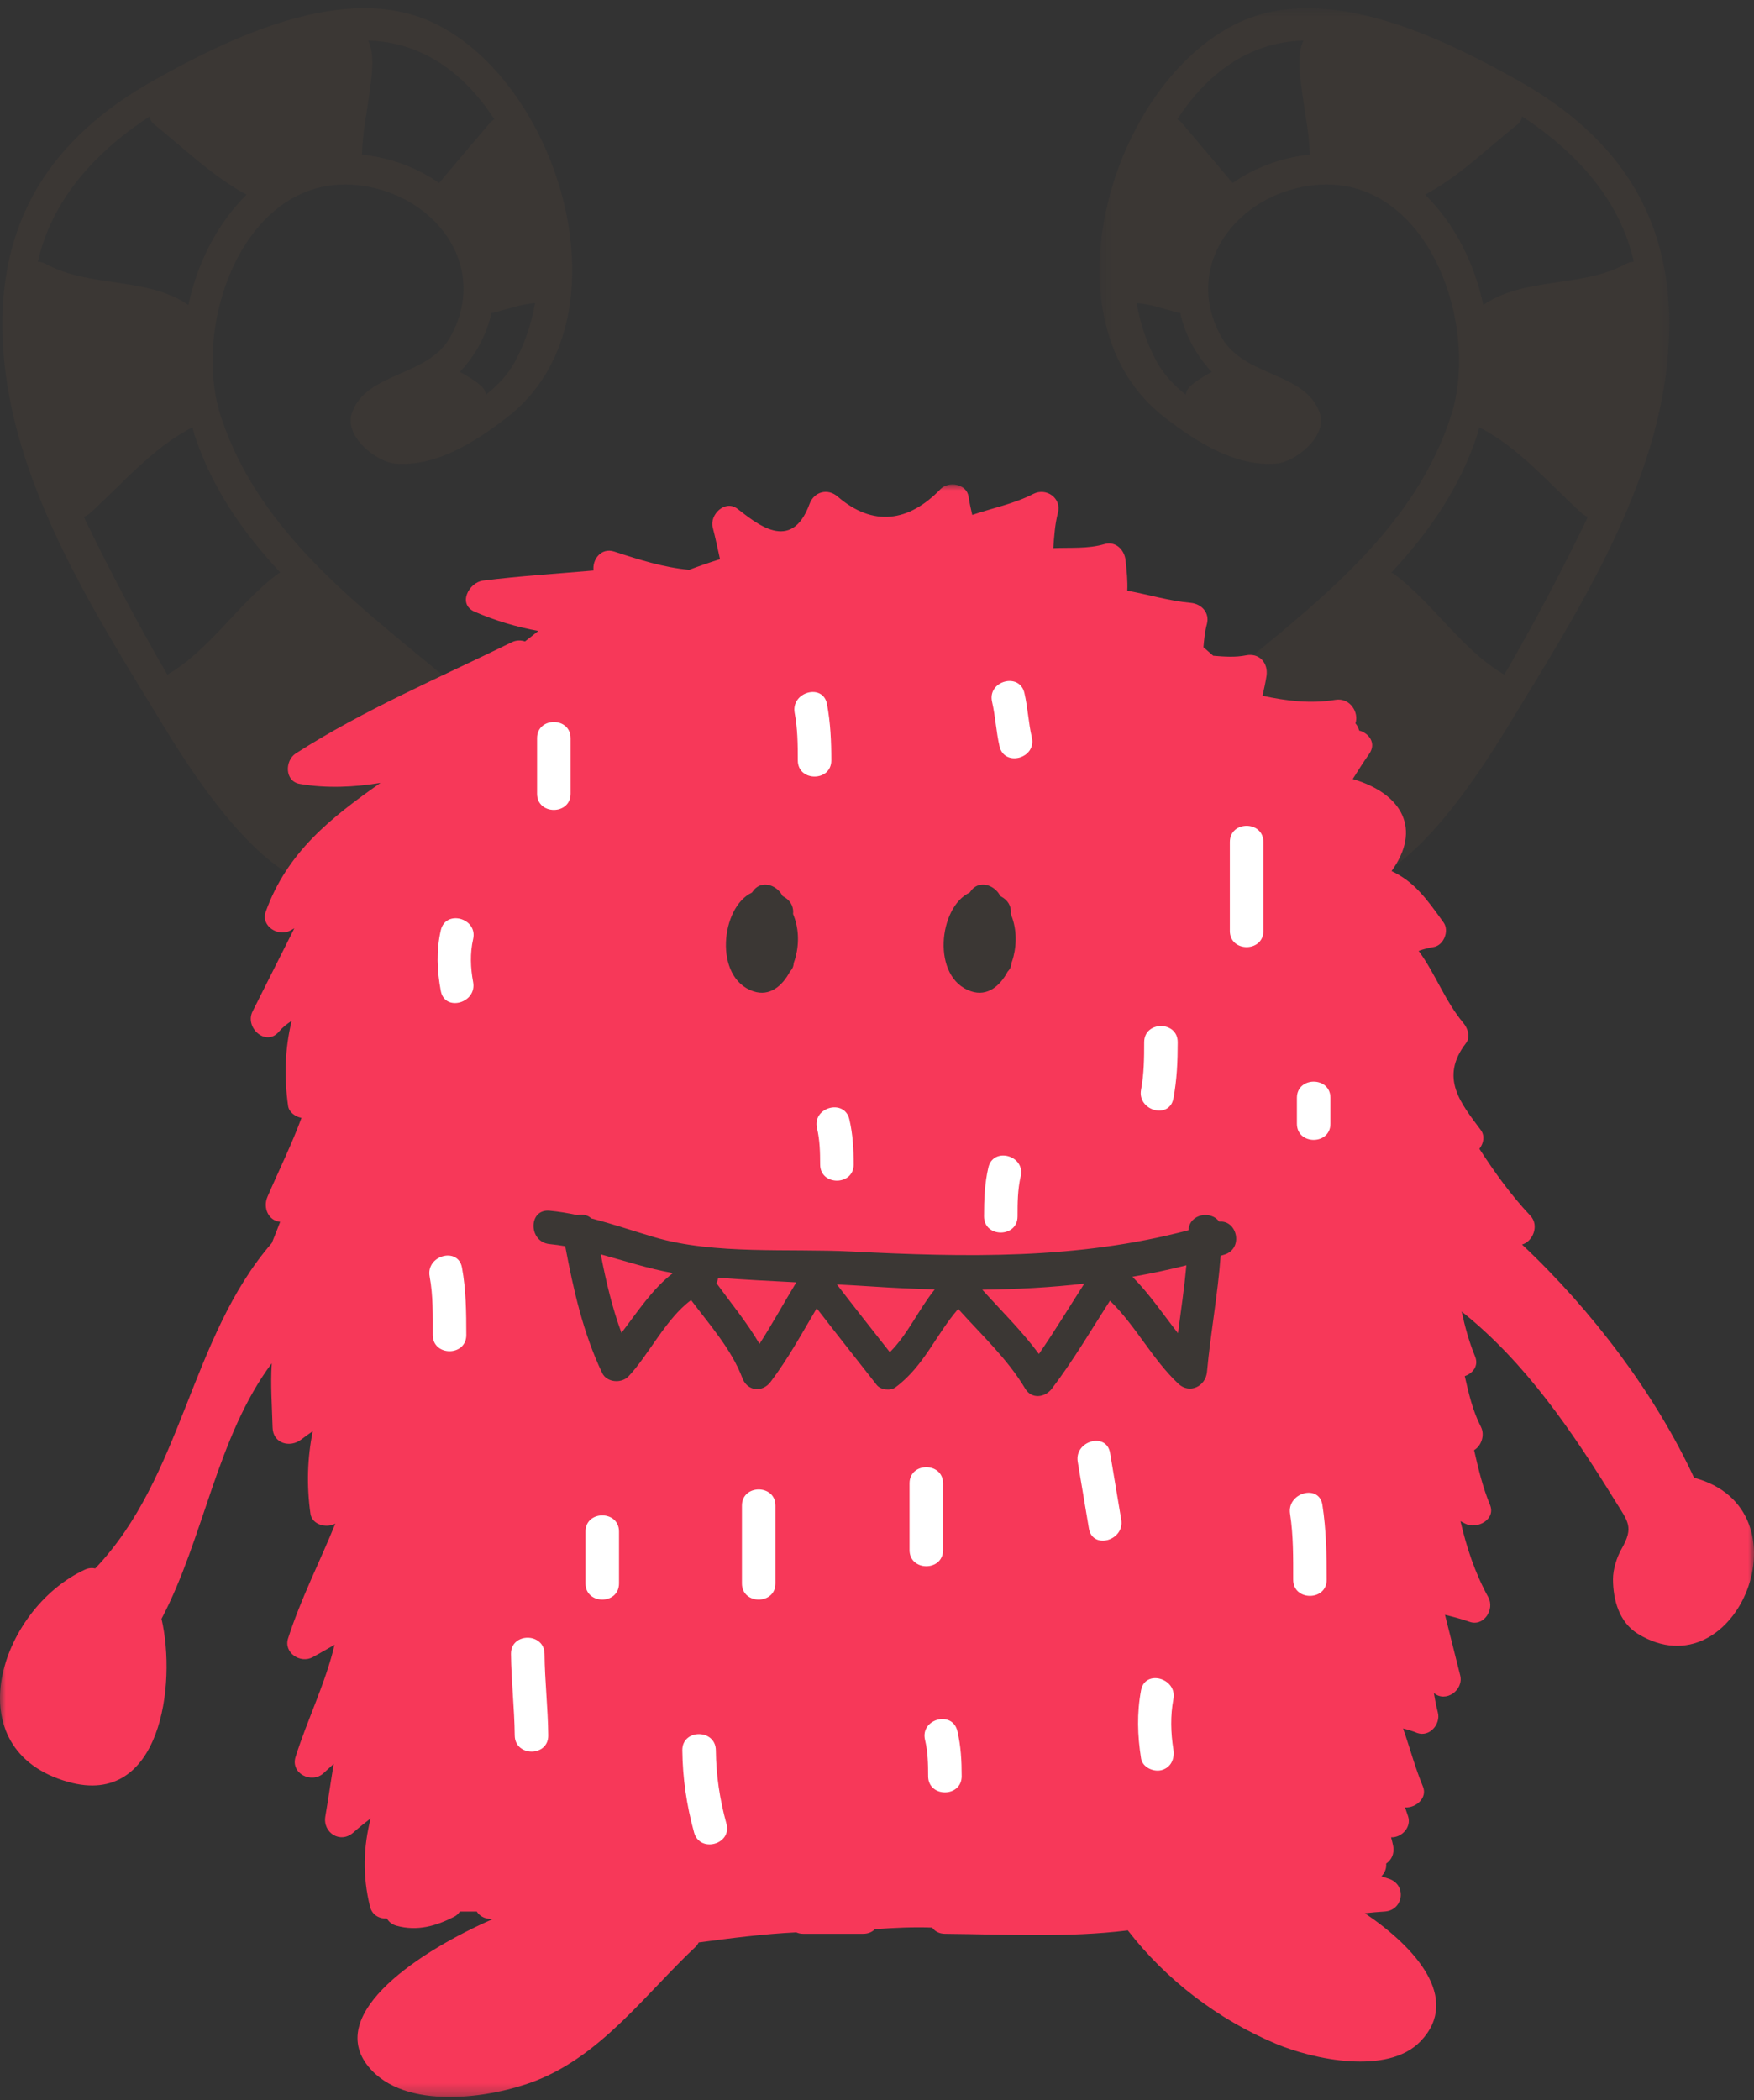 <svg width="152" height="182" viewBox="0 0 152 182" fill="none" xmlns="http://www.w3.org/2000/svg">
<rect x="0" y="0" width="152" height="182" fill="#333333" stroke="none"/>
<path fill-rule="evenodd" clip-rule="evenodd" d="M44.614 31.356C43.971 32.528 43.095 33.421 42.101 34.21C42.077 33.939 41.952 33.665 41.676 33.424C41.118 32.937 40.491 32.583 39.859 32.225C41.233 30.762 42.169 29.001 42.589 27.114C42.679 27.108 42.773 27.095 42.869 27.07C44.03 26.768 45.168 26.354 46.368 26.261C46.05 28.043 45.484 29.772 44.614 31.356ZM38.047 15.862C36.116 14.494 33.758 13.646 31.364 13.4C31.364 13.387 31.368 13.375 31.368 13.362C31.409 11.548 31.803 9.751 32.031 7.955C32.205 6.57 32.52 4.857 31.916 3.516C36.682 3.638 40.343 6.465 42.838 10.338C42.706 10.409 42.578 10.506 42.46 10.646C40.984 12.38 39.511 14.117 38.047 15.862ZM16.325 26.425C12.754 23.965 7.753 24.961 3.954 22.861C3.724 22.734 3.499 22.687 3.284 22.689C4.464 17.352 8.232 13.186 12.961 10.091C13.009 10.352 13.129 10.591 13.331 10.753C15.98 12.871 18.371 15.247 21.365 16.869C18.777 19.443 17.101 22.827 16.325 26.425ZM24.293 49.615C24.198 49.657 24.102 49.709 24.006 49.782C20.62 52.333 18.178 56.323 14.505 58.462C11.003 52.474 8.187 46.71 7.422 45.117C7.368 45.005 7.321 44.893 7.268 44.78C7.447 44.724 7.625 44.628 7.792 44.477C10.581 41.952 13.262 38.762 16.676 37.031C16.738 37.245 16.782 37.467 16.852 37.678C18.367 42.29 21.062 46.149 24.293 49.615ZM37.497 1.949C29.882 -1.612 19.887 3.278 13.277 6.995C4.403 11.988 -0.186 19.123 0.232 29.374C0.697 40.775 7.188 51.493 12.995 60.98C15.768 65.51 24.9 81.561 32.164 75.538C32.516 75.248 32.635 74.903 32.606 74.573C35.556 70.695 38.611 66.959 42.27 63.705C42.792 63.242 42.793 62.286 42.27 61.823C33.651 54.185 22.918 47.589 19.143 36.092C16.45 27.893 21.472 14.218 31.886 16.175C38.126 17.348 42.31 23.361 39.01 29.221C37.048 32.704 31.776 32.192 30.498 35.781C29.791 37.767 32.564 40.045 34.296 40.176C37.856 40.447 41.196 38.274 43.901 36.201C54.807 27.843 48.553 7.12 37.497 1.949Z" fill="#3B3734"/>
<mask id="mask0" mask-type="alpha" maskUnits="userSpaceOnUse" x="95" y="0" width="50" height="77">
<path fill-rule="evenodd" clip-rule="evenodd" d="M95.281 0.712H144.661V76.873H95.281V0.712H95.281Z" fill="white"/>
</mask>
<g mask="url(#mask0)">
<path fill-rule="evenodd" clip-rule="evenodd" d="M98.499 26.261C99.699 26.354 100.837 26.768 101.998 27.07C102.094 27.095 102.188 27.108 102.277 27.114C102.698 29.001 103.634 30.762 105.008 32.225C104.376 32.583 103.749 32.937 103.191 33.424C102.915 33.664 102.79 33.939 102.766 34.21C101.773 33.42 100.896 32.529 100.253 31.356C99.383 29.772 98.816 28.042 98.499 26.261ZM102.407 10.645C102.289 10.506 102.161 10.41 102.029 10.338C104.524 6.465 108.185 3.638 112.952 3.516C112.346 4.856 112.663 6.57 112.837 7.955C113.064 9.751 113.457 11.548 113.499 13.362C113.499 13.375 113.504 13.387 113.504 13.4C111.109 13.647 108.751 14.494 106.82 15.862C105.355 14.117 103.883 12.38 102.407 10.645ZM123.502 16.869C126.495 15.247 128.887 12.871 131.536 10.753C131.737 10.591 131.859 10.352 131.906 10.091C136.635 13.187 140.404 17.352 141.582 22.69C141.368 22.686 141.143 22.734 140.912 22.861C137.114 24.961 132.114 23.965 128.542 26.425C127.767 22.827 126.09 19.443 123.502 16.869ZM128.016 37.678C128.085 37.466 128.129 37.245 128.191 37.031C131.606 38.762 134.287 41.953 137.075 44.477C137.242 44.628 137.419 44.725 137.599 44.78C137.546 44.893 137.5 45.005 137.445 45.117C136.679 46.71 133.864 52.474 130.362 58.462C126.69 56.323 124.247 52.333 120.862 49.782C120.765 49.709 120.669 49.657 120.575 49.615C123.805 46.148 126.5 42.291 128.016 37.678ZM100.967 36.201C103.671 38.274 107.011 40.447 110.571 40.177C112.302 40.044 115.076 37.767 114.369 35.782C113.091 32.193 107.819 32.704 105.857 29.221C102.557 23.361 106.741 17.348 112.981 16.175C123.395 14.218 128.417 27.893 125.724 36.092C121.949 47.589 111.216 54.184 102.597 61.823C102.074 62.286 102.075 63.242 102.597 63.705C106.256 66.959 109.311 70.695 112.261 74.573C112.231 74.904 112.352 75.248 112.703 75.538C119.967 81.562 129.098 65.51 131.872 60.98C137.678 51.494 144.17 40.775 144.635 29.374C145.053 19.122 140.464 11.988 131.589 6.996C124.98 3.278 114.985 -1.612 107.37 1.949C96.314 7.12 90.059 27.843 100.967 36.201Z" fill="#3B3734"/>
</g>
<mask id="mask1" mask-type="alpha" maskUnits="userSpaceOnUse" x="0" y="41" width="152" height="141">
<path fill-rule="evenodd" clip-rule="evenodd" d="M0 181.712V41.98L152 41.98V181.712H0H0Z" fill="white"/>
</mask>
<g mask="url(#mask1)">
<path fill-rule="evenodd" clip-rule="evenodd" d="M146.805 128.054C143.486 120.88 138.016 113.593 131.897 107.846C132.819 107.597 133.421 106.202 132.622 105.35C130.93 103.547 129.52 101.59 128.202 99.551C128.567 99.082 128.696 98.426 128.33 97.932C126.623 95.632 124.712 93.418 127.038 90.396C127.455 89.856 127.192 89.1 126.812 88.645C125.192 86.703 124.396 84.377 122.938 82.4C123.349 82.254 123.775 82.14 124.235 82.065C125.119 81.923 125.611 80.655 125.101 79.942C123.599 77.841 122.533 76.386 120.59 75.482C123.199 71.874 121.556 68.782 117.226 67.508C117.688 66.785 118.137 66.053 118.647 65.338C119.302 64.418 118.643 63.534 117.782 63.304C117.725 63.067 117.617 62.856 117.459 62.681C117.785 61.776 117.019 60.43 115.715 60.645C113.545 61.001 111.488 60.734 109.405 60.294C109.535 59.722 109.668 59.15 109.755 58.568C109.919 57.457 109.137 56.553 107.968 56.789C107.07 56.971 106.11 56.904 105.138 56.824C104.859 56.573 104.576 56.327 104.29 56.083C104.348 55.411 104.412 54.741 104.59 54.07C104.848 53.1 104.125 52.325 103.189 52.239C101.319 52.073 99.527 51.524 97.691 51.185C97.726 50.347 97.653 49.546 97.541 48.546C97.441 47.641 96.687 46.863 95.702 47.152C94.262 47.573 92.761 47.433 91.277 47.498C91.355 46.462 91.419 45.423 91.68 44.432C92.014 43.162 90.666 42.223 89.546 42.8C87.861 43.666 86.021 44.019 84.254 44.62C84.133 44.095 84.014 43.569 83.932 43.022C83.768 41.923 82.197 41.665 81.505 42.384C78.76 45.228 75.665 45.684 72.584 43.026C71.723 42.283 70.542 42.608 70.156 43.663C68.566 48.019 65.48 45.285 63.898 44.084C62.828 43.273 61.467 44.605 61.765 45.718C62.006 46.626 62.189 47.543 62.393 48.455C61.495 48.738 60.605 49.042 59.724 49.376C57.543 49.178 55.437 48.52 53.222 47.794C52.094 47.426 51.307 48.492 51.436 49.437C48.243 49.716 45.044 49.911 41.861 50.312C40.63 50.468 39.63 52.356 41.129 53.007C42.93 53.789 44.765 54.33 46.647 54.675C46.266 54.982 45.883 55.288 45.495 55.583C45.139 55.464 44.741 55.462 44.355 55.65C38.042 58.745 31.57 61.489 25.634 65.288C24.674 65.904 24.657 67.705 25.981 67.93C28.352 68.334 30.661 68.214 32.973 67.843C28.767 70.794 24.891 73.806 23.03 79.003C22.581 80.259 24.121 81.203 25.164 80.635C25.281 80.571 25.393 80.502 25.509 80.439C24.301 82.844 23.093 85.248 21.885 87.652C21.186 89.045 23.046 90.724 24.166 89.404C24.492 89.02 24.87 88.721 25.274 88.464C24.7 90.848 24.603 93.259 24.967 95.834C25.044 96.374 25.578 96.769 26.127 96.869C25.271 99.199 24.163 101.421 23.177 103.714C22.763 104.681 23.28 105.788 24.281 105.878C24.045 106.492 23.8 107.104 23.555 107.715C16.461 115.896 15.837 127.964 8.253 135.913C7.979 135.85 7.675 135.87 7.361 136.014C-0.033 139.431 -3.99 151.643 5.929 154.417C13.948 156.66 15.315 145.936 13.997 140.279C17.692 133.262 18.787 124.515 23.551 118.134C23.428 119.968 23.572 121.825 23.624 123.719C23.66 125.088 25.133 125.488 26.104 124.742C26.428 124.492 26.763 124.257 27.099 124.026C26.64 126.353 26.554 128.69 26.904 131.172C27.04 132.132 28.302 132.441 29.037 132.036C29.046 132.03 29.054 132.027 29.062 132.022C27.715 135.344 26.068 138.541 24.967 141.968C24.563 143.224 26.03 144.184 27.101 143.602C27.738 143.253 28.366 142.889 28.994 142.526C28.213 145.848 26.633 149.013 25.612 152.248C25.159 153.688 27.017 154.598 28.04 153.655C28.336 153.383 28.628 153.116 28.92 152.849C28.666 154.352 28.459 155.866 28.195 157.389C27.949 158.808 29.487 159.801 30.622 158.796C31.108 158.364 31.612 157.961 32.122 157.57C31.493 160.025 31.402 162.555 32.068 165.225C32.25 165.955 32.888 166.286 33.529 166.246C33.691 166.53 33.962 166.764 34.373 166.877C36.157 167.365 37.778 166.907 39.367 166.089C39.59 165.975 39.737 165.816 39.852 165.643H41.314C41.534 165.998 41.928 166.26 42.506 166.286C42.565 166.289 42.635 166.297 42.694 166.301C36.588 168.959 28.113 174.419 31.937 179.093C35.076 182.929 42.511 181.843 46.471 180.287C52.151 178.055 55.957 172.77 60.253 168.722C60.388 168.595 60.479 168.459 60.547 168.321C63.36 167.949 66.176 167.581 69.001 167.447C69.177 167.526 69.384 167.572 69.62 167.572H74.784C75.244 167.572 75.585 167.413 75.817 167.172C77.473 167.052 79.13 166.972 80.777 167.033C81.01 167.346 81.375 167.566 81.886 167.572C87.202 167.617 92.478 167.926 97.737 167.277C101.071 171.584 105.546 174.989 110.576 177.105C113.788 178.454 120.281 179.86 123.119 176.869C126.652 173.148 122.585 168.689 118.277 165.791C118.842 165.73 119.406 165.675 119.974 165.643C121.627 165.554 121.932 163.325 120.361 162.803C120.145 162.732 119.928 162.661 119.712 162.589C120 162.299 120.166 161.907 120.122 161.486C120.566 161.188 120.86 160.656 120.73 159.958C120.681 159.706 120.615 159.459 120.549 159.211C121.471 159.25 122.338 158.328 122.021 157.389C121.933 157.133 121.845 156.878 121.758 156.621C122.691 156.686 123.72 155.802 123.311 154.818C122.623 153.165 122.179 151.45 121.589 149.783C122.003 149.882 122.413 150.002 122.816 150.171C123.895 150.549 124.864 149.398 124.603 148.393C124.458 147.835 124.35 147.269 124.256 146.701C125.274 147.585 126.86 146.459 126.539 145.181L125.22 139.929C125.929 140.106 126.639 140.286 127.334 140.534C128.599 140.985 129.543 139.448 128.975 138.411C127.804 136.272 127.093 134.09 126.562 131.816C126.704 131.889 126.843 131.962 126.987 132.036C127.99 132.545 129.651 131.682 129.121 130.402C128.476 128.845 128.11 127.261 127.743 125.661C128.385 125.281 128.694 124.342 128.33 123.633C127.621 122.258 127.277 120.754 126.934 119.247C127.628 119.011 128.162 118.356 127.831 117.552C127.301 116.267 126.954 114.966 126.665 113.65C132.222 118.077 136.268 124.069 139.976 130.075C141.087 131.873 141.607 132.309 140.527 134.209C140.105 134.949 139.777 135.996 139.78 136.854C139.788 138.632 140.306 140.584 141.949 141.586C150.488 146.793 156.99 130.758 146.805 128.054Z" fill="#F73859"/>
</g>
<path fill-rule="evenodd" clip-rule="evenodd" d="M68.726 79.203C68.782 78.704 68.614 78.177 68.094 77.817C68.003 77.753 67.913 77.704 67.823 77.648C67.763 77.557 67.714 77.462 67.648 77.372C67.12 76.664 66.051 76.33 65.366 77.079C65.288 77.164 65.234 77.261 65.162 77.347C62.465 78.594 61.817 84.731 65.276 85.899C66.726 86.39 67.815 85.397 68.45 84.202C68.609 84.035 68.728 83.842 68.762 83.626C68.771 83.563 68.778 83.504 68.786 83.442C68.852 83.261 68.909 83.081 68.954 82.907C69.273 81.649 69.204 80.338 68.726 79.203Z" fill="#3B3734"/>
<path fill-rule="evenodd" clip-rule="evenodd" d="M87.594 79.203C87.651 78.704 87.483 78.177 86.964 77.817C86.872 77.753 86.783 77.704 86.692 77.648C86.632 77.557 86.583 77.462 86.516 77.372C85.989 76.664 84.92 76.33 84.235 77.079C84.158 77.164 84.103 77.261 84.03 77.347C81.334 78.594 80.687 84.731 84.145 85.899C85.595 86.39 86.684 85.397 87.319 84.202C87.478 84.035 87.597 83.842 87.631 83.626C87.641 83.563 87.647 83.504 87.656 83.442C87.721 83.261 87.778 83.081 87.823 82.907C88.142 81.649 88.072 80.338 87.594 79.203Z" fill="#3B3734"/>
<path fill-rule="evenodd" clip-rule="evenodd" d="M102.083 115.529C100.784 113.874 99.612 112.123 98.134 110.639C99.702 110.365 101.261 110.036 102.812 109.644C102.632 111.61 102.343 113.568 102.083 115.529ZM85.125 111.759C88.085 111.726 91.035 111.568 93.966 111.233C92.658 113.268 91.406 115.338 90.033 117.329C88.559 115.342 86.79 113.601 85.125 111.759ZM77.113 117.174C75.577 115.222 74.038 113.272 72.524 111.303C73.533 111.357 74.542 111.412 75.552 111.48C77.371 111.601 79.19 111.686 81.006 111.733C79.605 113.466 78.692 115.599 77.113 117.174ZM65.817 116.455C64.738 114.605 63.354 112.934 62.088 111.193C62.161 111.041 62.215 110.884 62.234 110.719C64.49 110.89 66.748 111.007 69.008 111.121C67.93 112.892 66.938 114.713 65.817 116.455ZM53.854 115.499C53.042 113.303 52.509 110.996 52.06 108.693C54.135 109.261 56.189 109.939 58.318 110.317C56.55 111.666 55.235 113.688 53.854 115.499ZM105.655 105.863C104.983 104.896 103.084 105.144 102.992 106.603C93.363 109.159 83.723 108.949 73.772 108.448C68.369 108.174 61.947 108.748 56.727 107.214C54.91 106.68 53.09 106.056 51.241 105.581C50.926 105.277 50.471 105.196 50.035 105.295C49.239 105.125 48.438 104.99 47.626 104.914C45.761 104.738 45.778 107.631 47.626 107.805C48.082 107.849 48.532 107.916 48.981 107.992C49.691 111.749 50.527 115.506 52.182 118.976C52.582 119.813 53.856 119.904 54.464 119.268C56.179 117.47 57.715 114.249 59.888 112.66C61.513 114.824 63.386 116.914 64.337 119.426C64.767 120.562 66.067 120.689 66.781 119.744C68.299 117.733 69.5 115.53 70.776 113.369C72.495 115.594 74.242 117.8 75.976 120.013C76.313 120.443 77.161 120.541 77.596 120.221C80.063 118.405 81.126 115.612 83.045 113.417C83.069 113.447 83.084 113.476 83.11 113.504C85.103 115.727 87.308 117.754 88.845 120.335C89.402 121.271 90.566 121.108 91.154 120.335C93.003 117.905 94.544 115.278 96.188 112.714C98.407 114.852 99.86 117.791 102.117 119.91C103.093 120.827 104.483 120.125 104.596 118.888C104.904 115.527 105.532 112.183 105.781 108.816C105.891 108.78 106.003 108.751 106.113 108.716C107.785 108.192 107.215 105.698 105.655 105.863Z" fill="#3B3734"/>
<path fill-rule="evenodd" clip-rule="evenodd" d="M41.001 81.377C41.418 79.562 38.617 78.791 38.201 80.608C37.798 82.364 37.872 84.114 38.201 85.874C38.542 87.706 41.342 86.928 41.001 85.105C40.772 83.874 40.721 82.603 41.001 81.377Z" fill="white"/>
<path fill-rule="evenodd" clip-rule="evenodd" d="M46.541 63.966V68.784C46.541 70.649 49.446 70.649 49.446 68.784V63.966C49.446 62.101 46.541 62.101 46.541 63.966Z" fill="white"/>
<path fill-rule="evenodd" clip-rule="evenodd" d="M73.603 96.992C73.176 95.177 70.376 95.947 70.802 97.761C71.046 98.8 71.072 99.847 71.073 100.911C71.073 102.775 73.978 102.775 73.978 100.911C73.977 99.592 73.906 98.282 73.603 96.992Z" fill="white"/>
<path fill-rule="evenodd" clip-rule="evenodd" d="M71.667 61.012C71.325 59.18 68.526 59.959 68.865 61.779C69.12 63.138 69.136 64.515 69.136 65.893C69.136 67.758 72.042 67.758 72.042 65.893C72.041 64.251 71.969 62.63 71.667 61.012Z" fill="white"/>
<path fill-rule="evenodd" clip-rule="evenodd" d="M89.418 63.903C89.122 62.63 89.07 61.321 88.773 60.048C88.351 58.231 85.55 59.003 85.972 60.816C86.268 62.088 86.321 63.399 86.617 64.672C87.04 66.487 89.842 65.718 89.418 63.903Z" fill="white"/>
<path fill-rule="evenodd" clip-rule="evenodd" d="M106.578 72.962V80.672C106.578 82.537 109.484 82.537 109.484 80.672V72.962C109.484 71.096 106.578 71.096 106.578 72.962Z" fill="white"/>
<path fill-rule="evenodd" clip-rule="evenodd" d="M99.154 90.309C99.154 91.691 99.141 93.062 98.884 94.422C98.54 96.243 101.339 97.022 101.685 95.192C101.993 93.569 102.059 91.955 102.06 90.309C102.061 88.444 99.156 88.444 99.154 90.309Z" fill="white"/>
<path fill-rule="evenodd" clip-rule="evenodd" d="M112.389 95.127V97.377C112.389 99.242 115.294 99.242 115.294 97.377V95.127C115.294 93.264 112.389 93.264 112.389 95.127Z" fill="white"/>
<path fill-rule="evenodd" clip-rule="evenodd" d="M40.034 109.843C39.696 108.011 36.897 108.789 37.233 110.611C37.541 112.279 37.503 113.999 37.504 115.688C37.505 117.553 40.41 117.553 40.409 115.688C40.408 113.729 40.391 111.776 40.034 109.843Z" fill="white"/>
<path fill-rule="evenodd" clip-rule="evenodd" d="M47.187 143.317C47.169 141.452 44.264 141.45 44.281 143.317C44.304 145.676 44.582 148.025 44.605 150.384C44.622 152.247 47.528 152.249 47.509 150.384C47.487 148.025 47.21 145.676 47.187 143.317Z" fill="white"/>
<path fill-rule="evenodd" clip-rule="evenodd" d="M50.736 132.715V137.212C50.736 139.077 53.641 139.077 53.641 137.212V132.715C53.641 130.85 50.736 130.85 50.736 132.715Z" fill="white"/>
<path fill-rule="evenodd" clip-rule="evenodd" d="M64.294 130.467V137.213C64.294 139.077 67.2 139.077 67.2 137.213V130.467C67.2 128.601 64.294 128.601 64.294 130.467Z" fill="white"/>
<path fill-rule="evenodd" clip-rule="evenodd" d="M62.951 158.031C62.372 155.937 62.056 153.841 62.034 151.669C62.015 149.805 59.11 149.803 59.129 151.669C59.154 154.087 59.504 156.469 60.149 158.799C60.647 160.595 63.45 159.831 62.951 158.031Z" fill="white"/>
<path fill-rule="evenodd" clip-rule="evenodd" d="M78.819 128.538V134.322C78.819 136.185 81.724 136.185 81.724 134.322V128.538C81.724 126.674 78.819 126.674 78.819 128.538Z" fill="white"/>
<path fill-rule="evenodd" clip-rule="evenodd" d="M82.963 149.999C82.531 148.186 79.729 148.956 80.161 150.769C80.412 151.814 80.433 152.847 80.433 153.918C80.433 155.782 83.338 155.782 83.338 153.918C83.338 152.593 83.272 151.294 82.963 149.999Z" fill="white"/>
<path fill-rule="evenodd" clip-rule="evenodd" d="M97.166 131.689C96.843 129.761 96.52 127.833 96.198 125.905C95.89 124.07 93.092 124.851 93.396 126.674C93.72 128.601 94.043 130.529 94.365 132.456C94.671 134.293 97.471 133.512 97.166 131.689Z" fill="white"/>
<path fill-rule="evenodd" clip-rule="evenodd" d="M114.597 130.403C114.313 128.565 111.514 129.349 111.795 131.172C112.087 133.06 112.066 134.987 112.066 136.892C112.066 138.755 114.972 138.755 114.971 136.892C114.971 134.715 114.929 132.558 114.597 130.403Z" fill="white"/>
<path fill-rule="evenodd" clip-rule="evenodd" d="M101.686 147.235C102.028 145.412 99.227 144.635 98.884 146.465C98.51 148.46 98.569 150.377 98.884 152.375C99.008 153.154 99.973 153.576 100.671 153.385C101.497 153.158 101.809 152.384 101.686 151.606C101.456 150.156 101.415 148.68 101.686 147.235Z" fill="white"/>
<path fill-rule="evenodd" clip-rule="evenodd" d="M85.65 101.168C85.326 102.565 85.275 103.98 85.275 105.407C85.274 107.273 88.18 107.273 88.18 105.407C88.18 104.239 88.186 103.081 88.451 101.937C88.871 100.123 86.072 99.352 85.65 101.168Z" fill="white"/>
</svg>
